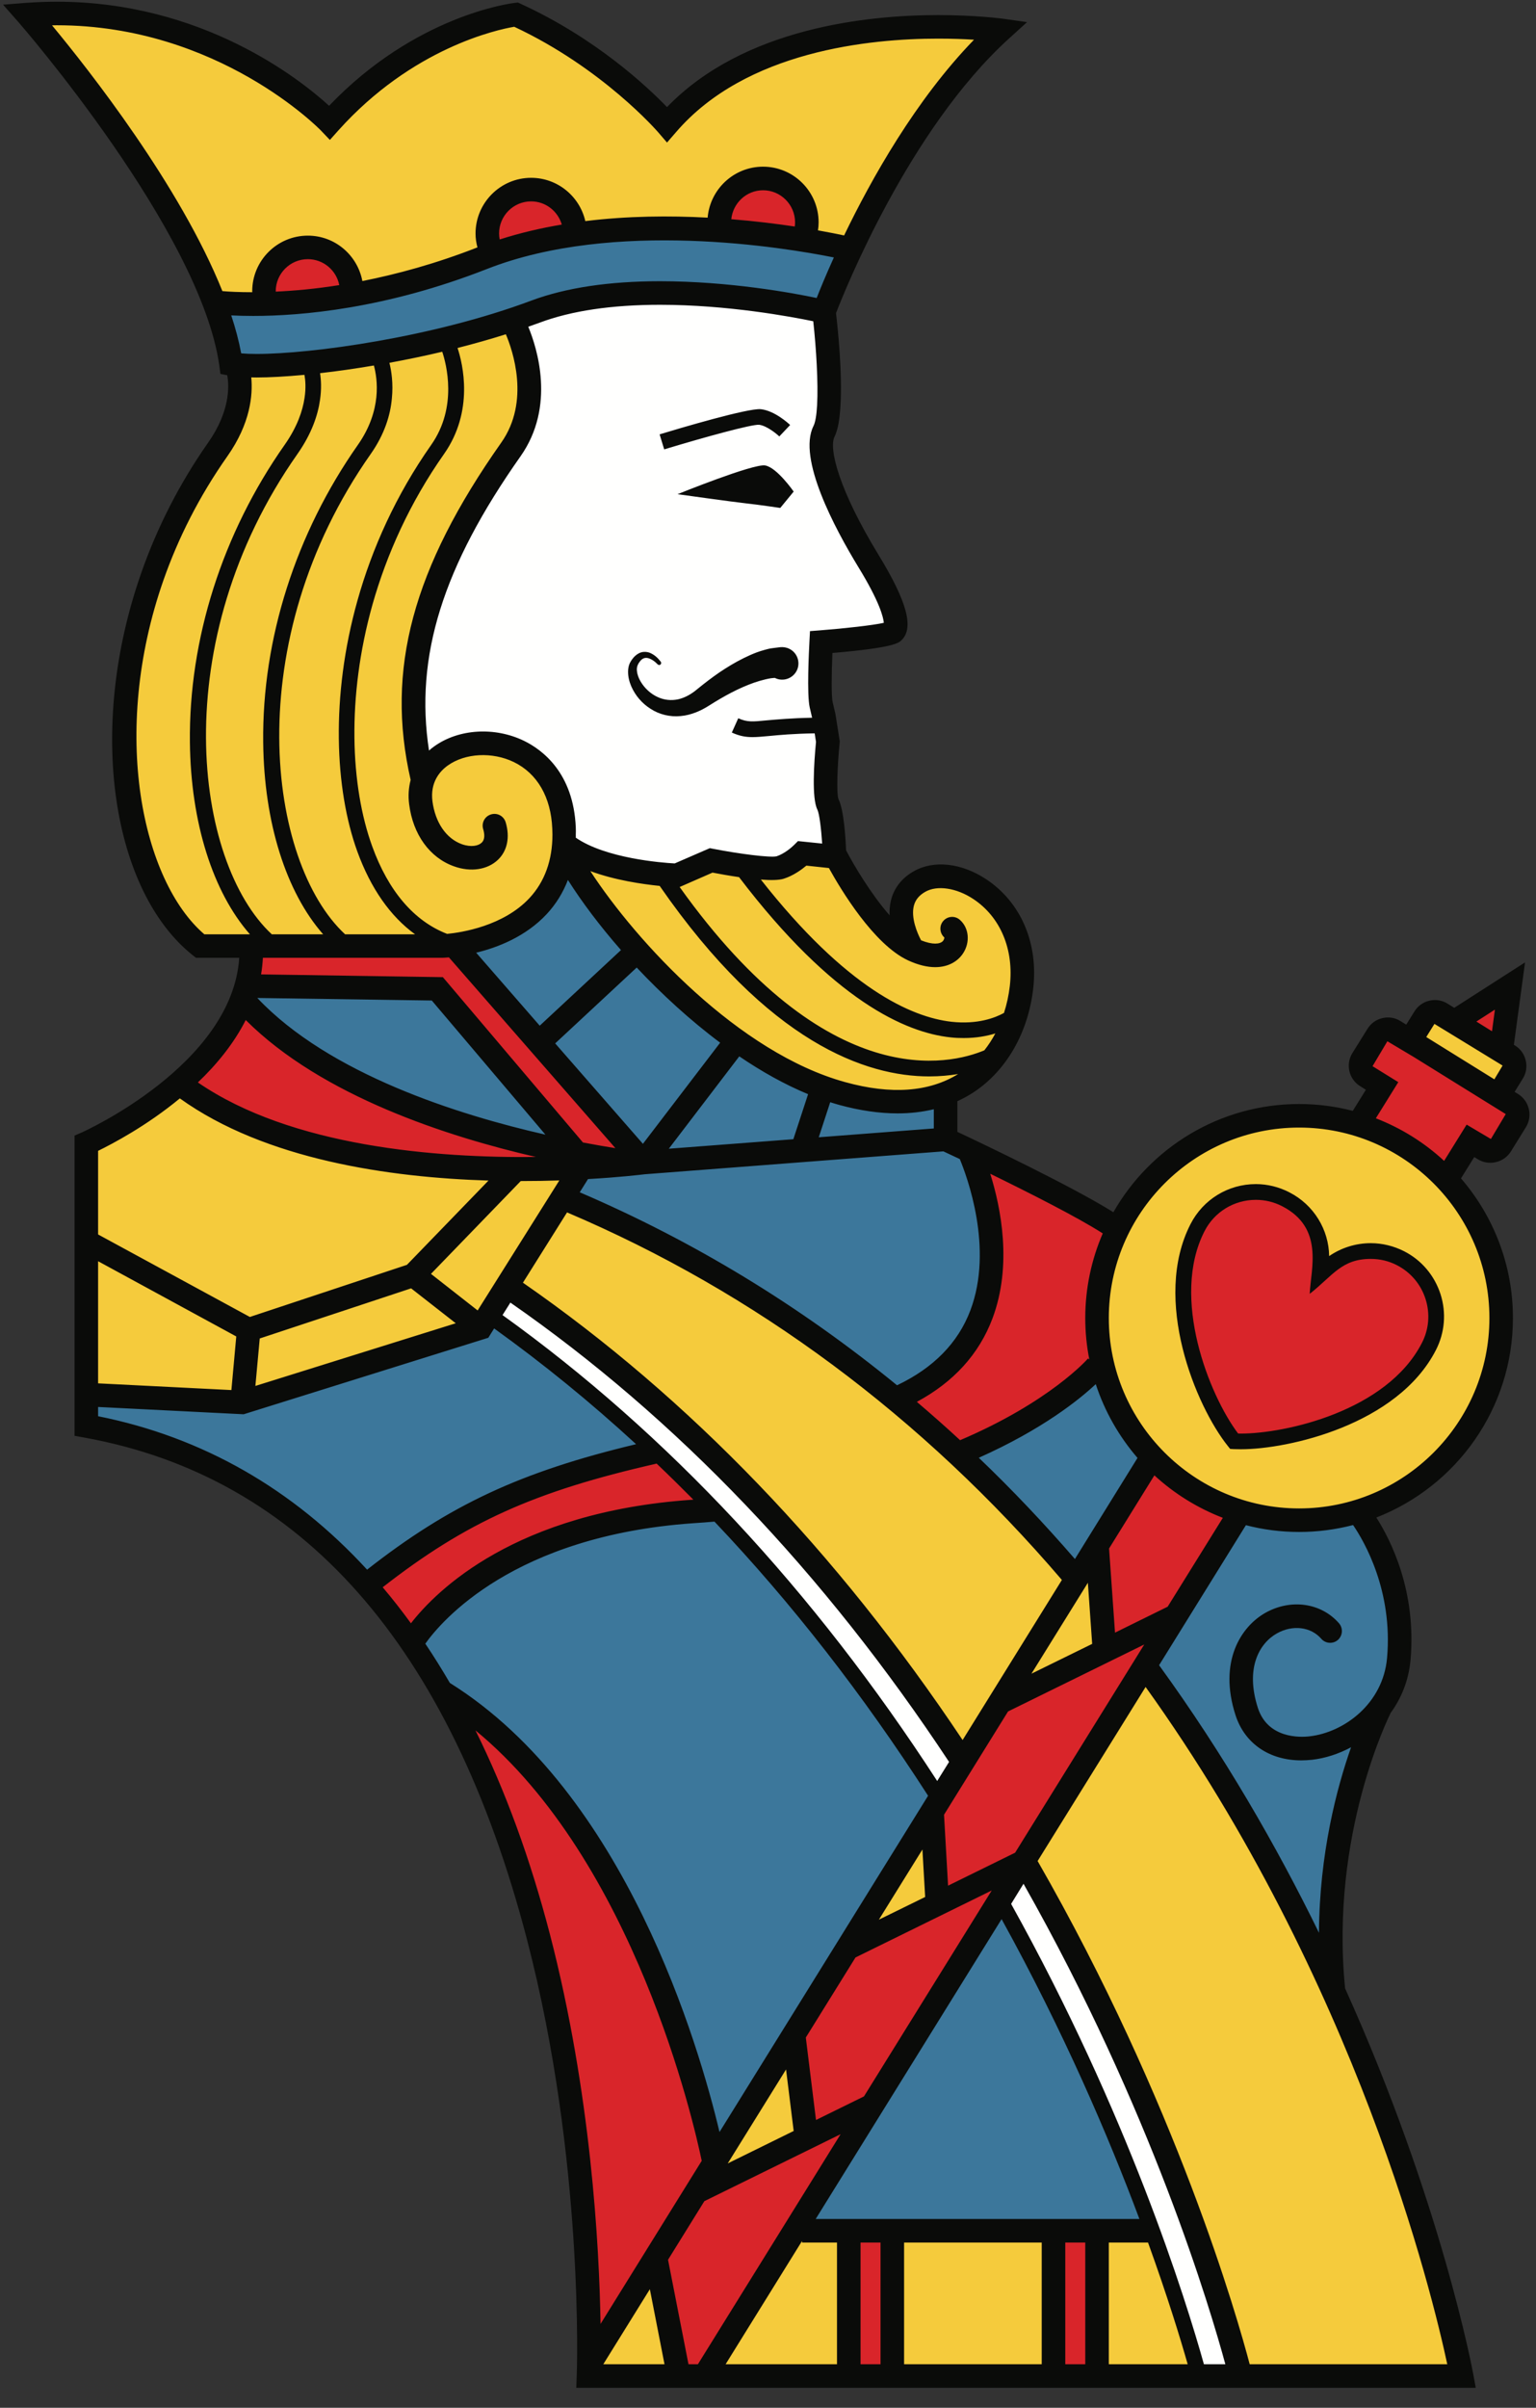 <?xml version="1.0" encoding="UTF-8"?>
<svg width="60px" height="94px" viewBox="0 0 60 94" version="1.1" xmlns="http://www.w3.org/2000/svg" xmlns:xlink="http://www.w3.org/1999/xlink">
    <rect x="0" y="0" width="60" height="94" fill="#333333" stroke="none"/>
    <!-- Generator: Sketch 58 (84663) - https://sketch.com -->
    <title>FaceKing</title>
    <desc>Created with Sketch.</desc>
    <g id="Page-1" stroke="none" stroke-width="1" fill="none" fill-rule="evenodd">
        <g id="FaceKing" transform="translate(29.745, 47.067) scale(-1, 1) translate(-29.745, -47.067) translate(-0.255, 0.067)">
            <path d="M30.114,16.362 C30.516,16.362 32.489,16.922 33.698,17.283 L33.786,16.992 C32.576,16.626 30.576,16.061 30.079,16.061 C30.066,16.061 30.054,16.061 30.043,16.062 C29.672,16.102 29.288,16.382 29.101,16.535 L29.314,16.761 C29.489,16.616 29.803,16.396 30.076,16.363 L30.114,16.362 Z M29.33,19.597 C29.559,19.565 30.19,19.474 30.58,19.433 C30.903,19.398 31.995,19.248 32.683,19.154 C31.741,18.788 30.283,18.254 29.908,18.254 C29.899,18.254 29.891,18.254 29.883,18.255 C29.619,18.298 29.191,18.776 28.936,19.117 L29.33,19.597 Z M29.483,26.245 C29.512,26.245 29.599,26.254 29.66,26.263 C29.732,26.273 29.812,26.288 29.888,26.309 C30.035,26.341 30.185,26.386 30.344,26.442 C30.633,26.542 30.929,26.672 31.246,26.835 C31.528,26.983 31.808,27.145 32.123,27.346 C32.473,27.572 32.835,27.706 33.171,27.737 C33.228,27.741 33.282,27.743 33.338,27.743 C33.66,27.743 33.983,27.651 34.247,27.479 C34.557,27.283 34.796,27.004 34.944,26.668 C35.023,26.486 35.06,26.318 35.058,26.153 C35.058,26.06 35.041,25.974 35.008,25.898 C34.997,25.873 34.985,25.853 34.974,25.832 C35.018,25.934 35.031,26.042 35.016,26.159 C34.999,26.306 34.942,26.469 34.849,26.623 C34.678,26.911 34.423,27.145 34.131,27.28 C33.943,27.37 33.739,27.417 33.528,27.417 C33.425,27.417 33.321,27.405 33.218,27.382 C32.937,27.319 32.668,27.176 32.399,26.949 C32.115,26.715 31.833,26.499 31.562,26.314 C31.234,26.092 30.93,25.913 30.633,25.767 C30.487,25.695 30.312,25.613 30.124,25.543 C30.036,25.511 29.944,25.481 29.851,25.455 L29.79,25.438 C29.713,25.417 29.647,25.401 29.528,25.386 L29.249,25.352 C29.233,25.351 29.215,25.351 29.197,25.351 C29.119,25.351 29.044,25.367 28.979,25.401 C28.861,25.459 28.776,25.557 28.734,25.679 C28.692,25.802 28.703,25.932 28.761,26.049 C28.843,26.212 29.009,26.314 29.192,26.314 C29.265,26.314 29.337,26.297 29.404,26.263 L29.438,26.245 L29.483,26.245 Z M31.999,33.204 L31.908,33.223 C31.006,33.399 30.006,33.53 29.581,33.53 C29.488,33.53 29.422,33.524 29.374,33.512 C29.029,33.402 28.713,33.128 28.62,33.033 L28.517,32.929 L27.466,33.038 L27.477,32.857 C27.489,32.67 27.555,31.727 27.679,31.472 C27.831,31.167 27.844,30.235 27.716,28.911 L27.714,28.893 L27.79,28.408 L27.923,28.409 C28.772,28.421 29.323,28.475 29.726,28.514 L29.852,28.527 C30.04,28.542 30.204,28.558 30.349,28.558 C30.572,28.558 30.752,28.527 30.953,28.45 L30.828,28.17 C30.669,28.227 30.525,28.249 30.349,28.249 C30.188,28.249 30.005,28.232 29.751,28.206 L29.691,28.201 C29.308,28.167 28.785,28.12 28.02,28.107 L27.831,28.103 L27.965,27.523 C28.038,27.217 28.042,26.267 27.973,24.983 L27.96,24.714 L27.693,24.694 C26.806,24.624 25.628,24.497 25.186,24.397 L25.055,24.366 L25.068,24.234 C25.09,23.979 25.252,23.352 26.083,21.994 C27.629,19.458 28.267,17.507 27.832,16.637 C27.75,16.475 27.697,16.188 27.673,15.76 C27.624,14.813 27.718,13.435 27.824,12.459 L27.836,12.349 L27.946,12.325 C28.884,12.131 31.35,11.679 33.962,11.679 C35.867,11.679 37.467,11.916 38.716,12.384 C38.862,12.439 39.01,12.491 39.159,12.542 L39.312,12.595 L39.251,12.747 C38.898,13.599 38.22,15.783 39.535,17.654 C42.593,21.991 43.704,25.571 43.138,29.257 L43.097,29.531 L42.859,29.326 C42.808,29.282 42.757,29.237 42.7,29.2 C42.199,28.839 41.554,28.646 40.876,28.646 C40.342,28.646 39.811,28.766 39.339,28.994 C38.655,29.329 37.493,30.197 37.405,32.243 C37.403,32.335 37.403,32.427 37.405,32.519 C37.403,32.556 37.405,32.575 37.405,32.595 L37.405,32.718 L37.339,32.762 C36.122,33.605 33.843,33.77 33.398,33.796 L33.361,33.797 L31.999,33.204 Z M22.49,68.716 L22.546,68.634 C27.437,61.226 33.215,55.179 39.722,50.66 L39.853,50.57 L40.321,51.315 L40.204,51.4 C33.783,56.008 28.085,62.114 23.265,69.547 L23.133,69.749 L22.49,68.716 Z M11.68,92.386 L11.733,92.193 C12.323,90.011 14.64,82.213 19.63,73.401 L19.758,73.176 L20.426,74.256 L20.383,74.335 C15.849,82.478 13.615,89.593 12.864,92.274 L12.833,92.386 L11.68,92.386 L11.68,92.386 Z" id="Fill-107" fill="#FFFFFE"></path>
            <path d="M49.719,13.905 C47.564,13.905 42.793,13.254 38.931,11.809 C37.607,11.315 35.936,11.066 33.962,11.066 C31.282,11.066 28.813,11.52 27.875,11.716 L27.75,11.742 L27.702,11.621 C27.597,11.354 27.368,10.791 27.033,10.048 L26.954,9.871 L27.143,9.834 C28.147,9.631 30.806,9.163 33.797,9.163 C36.523,9.163 38.872,9.544 40.78,10.292 C44.622,11.797 47.835,12.114 49.854,12.114 C50.149,12.114 50.427,12.107 50.704,12.093 L50.928,12.082 L50.858,12.294 C50.689,12.807 50.56,13.295 50.476,13.748 L50.462,13.825 L50.366,13.87 L50.319,13.882 C50.138,13.898 49.942,13.905 49.719,13.905 Z M35.276,37.033 L35.374,36.922 C36.165,36.021 36.877,35.079 37.432,34.204 L37.595,33.948 L37.704,34.231 C37.891,34.714 38.158,35.146 38.501,35.514 C39.313,36.383 40.407,36.789 41.181,36.979 L41.426,37.037 L38.674,40.196 L35.276,37.033 Z M42.805,38.842 L50.054,38.736 L49.805,38.998 C47.015,41.954 42.103,43.556 38.472,44.38 L38.025,44.482 L42.805,38.842 Z M23.114,44.128 L23.114,43.041 L23.304,43.087 C23.738,43.193 24.202,43.246 24.681,43.246 C25.383,43.246 26.137,43.136 26.923,42.921 C27.04,42.89 27.153,42.854 27.268,42.818 L27.413,42.771 L27.979,44.502 L23.114,44.128 Z M31.399,40.611 L31.523,40.518 C32.627,39.694 33.716,38.713 34.761,37.602 L34.866,37.491 L38.271,40.658 L34.623,44.83 L31.399,40.611 Z M28.641,44.554 L27.989,42.562 L28.12,42.506 C28.981,42.152 29.877,41.66 30.78,41.047 L30.901,40.965 L33.949,44.957 L28.641,44.554 Z M24.64,54.154 C23.179,53.461 22.189,52.449 21.695,51.141 C20.774,48.698 21.781,45.918 22.112,45.125 L22.134,45.07 L22.497,44.9 C22.641,44.83 22.755,44.777 22.831,44.742 L22.866,44.727 L34.571,45.622 C35.412,45.724 36.236,45.781 36.785,45.811 L36.864,45.817 L37.323,46.551 L37.159,46.621 C32.734,48.516 28.577,51.043 24.803,54.133 L24.728,54.195 L24.64,54.154 Z M15.12,56.835 L15.194,56.749 C15.919,55.911 16.457,54.96 16.796,53.921 L16.87,53.693 L17.046,53.856 C17.674,54.446 19.1,55.601 21.573,56.703 L21.783,56.798 L21.618,56.954 C20.349,58.165 19.088,59.493 17.872,60.899 L17.736,61.056 L15.12,56.835 Z M45.311,61.332 C42.093,58.81 39.359,57.537 34.862,56.464 L34.581,56.396 L34.794,56.2 C36.566,54.572 38.437,53.049 40.354,51.671 L40.486,51.575 L40.77,52.031 L50.247,54.991 L56.067,54.699 L56.067,55.349 L55.943,55.373 C51.909,56.18 48.401,58.179 45.519,61.316 L45.423,61.42 L45.311,61.332 Z M8.07,75.39 C8.052,72.322 7.382,69.785 6.825,68.198 L6.693,67.824 L7.041,68.011 C7.51,68.262 8.016,68.424 8.505,68.481 C8.653,68.496 8.788,68.505 8.913,68.505 C10.092,68.505 10.998,67.884 11.335,66.849 C11.981,64.853 11.15,63.545 10.241,63.031 C9.881,62.829 9.484,62.721 9.091,62.721 C8.486,62.721 7.94,62.967 7.554,63.409 C7.444,63.538 7.458,63.73 7.587,63.843 C7.64,63.891 7.712,63.916 7.786,63.916 C7.875,63.916 7.961,63.877 8.018,63.81 C8.283,63.503 8.663,63.337 9.091,63.337 C9.378,63.337 9.674,63.416 9.942,63.568 C10.683,63.984 11.285,65.014 10.754,66.658 C10.406,67.729 9.433,67.889 8.884,67.889 C8.755,67.889 8.649,67.88 8.574,67.872 C7.162,67.712 5.573,66.535 5.409,64.67 C5.179,62.033 6.279,60.096 6.764,59.385 L6.823,59.295 L6.928,59.322 C7.607,59.498 8.302,59.588 8.999,59.588 C9.688,59.588 10.374,59.5 11.039,59.328 L11.148,59.299 L14.652,64.949 L14.591,65.032 C12.283,68.21 10.188,71.718 8.361,75.457 L8.07,75.39 Z M23.31,70.037 L23.363,69.957 C25.902,66.011 28.715,62.401 31.724,59.231 L31.775,59.177 L31.849,59.184 C32.12,59.208 32.392,59.228 32.67,59.247 C39.701,59.737 42.55,63.018 43.257,64.015 L43.318,64.101 L43.258,64.188 C42.943,64.657 42.622,65.169 42.304,65.713 L42.284,65.745 L42.253,65.764 C35.36,70.066 32.501,80.2 31.789,83.203 L31.703,83.564 L23.31,70.037 Z M15.016,86.715 L15.093,86.509 C16.597,82.487 18.412,78.54 20.485,74.783 L20.611,74.552 L28.156,86.715 L15.016,86.715 L15.016,86.715 Z" id="Fill-108" fill="#3C779B"></path>
            <path d="M49.737,11.496 L49.737,11.332 L49.739,11.305 C49.739,10.191 48.833,9.285 47.72,9.285 C46.753,9.285 45.92,9.977 45.74,10.932 L45.711,11.083 L45.56,11.054 C44.033,10.753 42.513,10.311 41.04,9.735 L40.913,9.685 L40.947,9.552 C40.993,9.378 41.016,9.213 41.016,9.05 C41.016,7.935 40.11,7.028 38.999,7.028 C38.068,7.028 37.237,7.689 37.03,8.599 L36.999,8.734 L36.862,8.716 C35.89,8.597 34.852,8.537 33.773,8.537 C33.231,8.537 32.671,8.553 32.111,8.583 L31.961,8.59 L31.949,8.443 C31.86,7.407 30.977,6.593 29.938,6.593 C28.826,6.593 27.922,7.499 27.922,8.613 C27.922,8.707 27.929,8.805 27.944,8.904 L27.966,9.051 L27.818,9.077 C27.363,9.158 27.015,9.229 26.805,9.275 L26.686,9.3 L26.633,9.193 C25.584,7.017 23.858,3.93 21.588,1.59 L21.357,1.353 L21.688,1.332 C22.136,1.303 22.612,1.287 23.102,1.287 C25.782,1.287 30.688,1.769 33.457,4.994 L33.69,5.265 L33.923,4.993 C34.013,4.888 36.145,2.453 39.593,0.838 L39.637,0.82 L39.685,0.826 C40.331,0.937 43.702,1.65 46.642,4.923 L46.862,5.168 L47.091,4.931 C47.128,4.892 51.13,0.766 57.53,0.766 C57.594,0.766 57.657,0.766 57.721,0.769 L58.026,0.785 L57.831,1.021 C56.386,2.762 52.845,7.254 51.2,11.357 L51.165,11.445 L51.07,11.451 C50.829,11.472 50.43,11.496 49.89,11.496 L49.737,11.496 Z M42.265,36.545 C41.612,36.48 39.985,36.211 38.945,35.093 C38.325,34.426 38.012,33.557 38.012,32.511 C38.012,32.435 38.015,32.36 38.018,32.281 C38.073,30.985 38.638,30.018 39.607,29.546 C39.993,29.359 40.433,29.259 40.878,29.259 C41.429,29.259 41.948,29.412 42.341,29.693 C42.7,29.949 43.107,30.425 43.005,31.231 C42.89,32.12 42.423,32.795 41.755,33.035 C41.607,33.087 41.462,33.113 41.324,33.113 C41.113,33.113 40.937,33.053 40.822,32.943 C40.715,32.843 40.609,32.638 40.726,32.254 C40.775,32.091 40.684,31.923 40.519,31.872 C40.489,31.865 40.46,31.861 40.431,31.861 C40.294,31.861 40.179,31.949 40.14,32.079 C39.982,32.606 40.077,33.081 40.401,33.39 C40.63,33.607 40.957,33.727 41.319,33.727 C41.53,33.727 41.747,33.688 41.96,33.61 C42.855,33.293 43.471,32.433 43.61,31.309 C43.651,31.004 43.632,30.706 43.557,30.424 L43.546,30.386 L43.555,30.35 C44.528,26.085 43.478,22.182 40.038,17.301 C38.849,15.614 39.589,13.523 39.845,12.922 L39.9,12.793 L40.032,12.836 C40.618,13.022 41.25,13.2 41.909,13.369 L42.068,13.411 L42.017,13.566 C41.796,14.237 41.402,15.967 42.525,17.566 C43.79,19.366 44.739,21.365 45.345,23.501 C46.288,26.865 46.293,30.421 45.354,33.017 C44.708,34.806 43.663,36.023 42.335,36.535 L42.3,36.548 L42.265,36.545 Z M43.06,36.561 L43.443,36.283 C44.388,35.599 45.13,34.536 45.646,33.121 C46.601,30.477 46.597,26.853 45.636,23.423 C45.029,21.255 44.068,19.226 42.776,17.388 C41.698,15.859 42.157,14.115 42.323,13.617 L42.368,13.485 L42.504,13.516 C43.128,13.663 43.802,13.805 44.563,13.946 L44.724,13.977 L44.684,14.135 C44.61,14.428 44.532,14.898 44.59,15.473 C44.656,16.203 44.925,16.906 45.388,17.566 C50.624,25.017 49.488,33.625 46.368,36.52 L46.324,36.561 L43.06,36.561 Z M46.783,36.561 L47.007,36.306 C48.438,34.677 49.278,31.983 49.312,28.913 C49.357,24.915 48.052,20.823 45.64,17.388 C45.212,16.78 44.96,16.127 44.892,15.453 C44.835,14.905 44.915,14.449 44.991,14.163 L45.026,14.029 L45.164,14.051 C45.907,14.176 46.612,14.277 47.259,14.351 L47.417,14.367 L47.394,14.526 C47.345,14.848 47.345,15.185 47.397,15.525 C47.492,16.21 47.78,16.897 48.25,17.566 C53.485,25.013 52.351,33.624 49.232,36.52 L49.187,36.561 L46.783,36.561 Z M49.644,36.561 L49.867,36.306 C51.3,34.675 52.141,31.981 52.175,28.913 C52.219,24.915 50.915,20.823 48.502,17.388 C48.061,16.762 47.79,16.124 47.696,15.494 C47.635,15.078 47.664,14.746 47.701,14.539 L47.726,14.4 L47.866,14.414 C48.609,14.483 49.233,14.517 49.719,14.517 L49.93,14.514 L50.099,14.514 L50.083,14.683 C50.018,15.361 50.122,16.427 50.987,17.654 C52.056,19.172 52.903,20.816 53.507,22.538 C55.624,28.592 54.333,34.403 51.863,36.523 L51.82,36.561 L49.644,36.561 Z M22.099,40.003 C21.326,40.003 20.777,39.789 20.454,39.613 L20.4,39.583 L20.382,39.525 C20.27,39.183 20.191,38.822 20.148,38.451 C19.974,36.962 20.533,35.633 21.644,34.9 C22.08,34.612 22.563,34.451 23.003,34.451 C23.261,34.451 23.488,34.508 23.678,34.615 C23.955,34.773 24.13,34.991 24.198,35.264 C24.338,35.833 24.005,36.52 23.9,36.715 L23.873,36.764 L23.821,36.785 C23.592,36.879 23.386,36.925 23.213,36.925 C22.995,36.925 22.876,36.852 22.813,36.787 C22.78,36.755 22.757,36.72 22.742,36.69 L22.45,36.69 L22.752,36.421 C22.814,36.366 22.851,36.29 22.857,36.21 C22.863,36.127 22.837,36.048 22.782,35.988 C22.722,35.921 22.639,35.882 22.55,35.882 C22.477,35.882 22.407,35.908 22.352,35.958 C22.052,36.22 22.01,36.695 22.253,37.065 C22.368,37.241 22.647,37.537 23.215,37.537 C23.515,37.537 23.851,37.451 24.214,37.283 C25.504,36.681 26.754,34.608 27.232,33.745 L27.27,33.676 L28.294,33.569 L28.343,33.61 C28.535,33.77 28.833,33.984 29.172,34.09 C29.236,34.111 29.361,34.137 29.6,34.137 C29.726,34.137 29.865,34.129 30.011,34.118 L30.361,34.09 L30.144,34.366 C26.753,38.679 24.167,39.797 22.595,39.974 C22.428,39.993 22.261,40.003 22.099,40.003 Z M23.439,41.496 C22.436,41.496 21.686,41.269 21.234,41.08 L21.198,41.063 L21.173,41.032 C21.008,40.823 20.859,40.593 20.729,40.351 L20.556,40.026 L20.909,40.132 C21.297,40.249 21.686,40.306 22.097,40.306 C22.285,40.306 22.444,40.299 22.596,40.28 C24.304,40.099 27.103,38.879 30.755,34.083 L30.792,34.033 L30.855,34.023 C31.161,33.98 31.498,33.923 31.883,33.849 L31.931,33.84 L33.431,34.497 L33.321,34.651 C29.284,40.308 25.719,41.496 23.44,41.496 C23.439,41.496 23.44,41.496 23.439,41.496 Z M0.841,41.481 L3.76,39.696 L4.244,40.47 L1.321,42.282 L0.841,41.481 Z M24.681,42.637 C23.753,42.637 22.931,42.422 22.237,41.993 L22.343,41.711 C22.703,41.772 23.076,41.803 23.449,41.803 C25.865,41.803 29.631,40.523 33.85,34.433 L33.89,34.374 L33.959,34.367 C34.67,34.294 35.71,34.138 36.632,33.796 L37.068,33.634 L36.814,34.023 C35.29,36.36 31.228,41.104 26.763,42.329 C26.021,42.533 25.319,42.637 24.681,42.637 Z M37.612,45.854 L37.901,45.865 C38.386,45.88 38.879,45.888 39.364,45.888 L39.47,45.888 L43.138,49.68 L41.046,51.318 L37.612,45.854 Z M43.765,49.447 L40.312,45.876 L40.659,45.866 C44.254,45.759 49.248,45.119 52.63,42.689 L52.726,42.619 L52.817,42.696 C54.069,43.732 55.336,44.41 55.981,44.724 L56.067,44.765 L56.067,48.216 L50,51.514 L43.765,49.447 Z M41.616,51.652 L43.656,50.057 L49.742,52.074 L49.942,54.255 L41.616,51.652 Z M50.355,52.022 L56.067,48.913 L56.067,54.083 L50.567,54.362 L50.355,52.022 Z M6.2,48.619 C5.776,48.619 5.349,48.722 4.964,48.918 C4.321,49.248 3.845,49.812 3.621,50.503 C3.401,51.191 3.461,51.925 3.792,52.571 C5.262,55.433 9.465,56.359 11.27,56.359 C11.37,56.359 11.463,56.356 11.549,56.354 L11.616,56.348 L11.659,56.295 C12.894,54.752 14.586,50.673 13.102,47.788 C12.635,46.879 11.71,46.314 10.688,46.314 C10.263,46.314 9.835,46.418 9.451,46.616 C8.557,47.074 7.993,47.977 7.978,48.976 L7.974,49.26 L7.738,49.099 C7.283,48.785 6.752,48.619 6.2,48.619 Z M8.999,58.974 C4.816,58.974 1.412,55.571 1.412,51.388 C1.412,47.204 4.816,43.802 8.999,43.802 C13.182,43.802 16.585,47.204 16.585,51.388 C16.585,55.571 13.182,58.974 8.999,58.974 Z M16.922,64.2 L17.131,61.24 L19.866,65.646 L16.922,64.2 Z M18.076,61.599 L18.148,61.515 C23.644,55.096 30.167,50.255 37.535,47.124 L37.655,47.073 L39.526,50.05 L39.405,50.134 C32.926,54.626 27.159,60.62 22.27,67.95 L22.138,68.147 L18.076,61.599 Z M23.446,74.084 L23.587,71.645 L25.825,75.249 L23.446,74.084 Z M28.577,83.216 L28.941,80.273 L31.73,84.766 L28.577,83.216 Z M3.023,92.386 L3.062,92.2 C3.569,89.816 6.53,77.33 14.871,65.702 L15.004,65.517 L19.391,72.584 L19.346,72.663 C13.88,82.182 11.5,90.667 11.078,92.272 L11.048,92.386 L3.023,92.386 Z M13.149,92.386 L13.204,92.192 C13.492,91.179 13.995,89.533 14.755,87.429 L14.792,87.327 L16.585,87.327 L16.585,92.386 L13.149,92.386 Z M18.9,92.386 L24.582,92.386 L24.582,87.327 L18.9,87.327 L18.9,92.386 Z M26.897,92.386 L26.897,87.327 L28.261,87.327 L28.261,86.882 L31.676,92.386 L26.897,92.386 Z M33.602,92.386 L34.286,88.89 L36.454,92.386 L33.602,92.386 L33.602,92.386 Z" id="Fill-109" fill="#F5CB3C"></path>
            <path d="M28.549,8.804 C28.538,8.741 28.534,8.678 28.534,8.613 C28.534,7.837 29.164,7.207 29.938,7.207 C30.659,7.207 31.258,7.752 31.332,8.476 L31.348,8.632 L31.192,8.644 C30.403,8.706 29.595,8.798 28.722,8.928 L28.574,8.95 L28.549,8.804 Z M40.179,9.428 C39.435,9.188 38.626,8.994 37.775,8.851 L37.604,8.823 L37.654,8.656 C37.832,8.05 38.372,7.642 38.999,7.642 C39.774,7.642 40.403,8.274 40.403,9.05 C40.403,9.136 40.394,9.223 40.376,9.313 L40.34,9.48 L40.179,9.428 Z M48.964,11.47 C48.152,11.436 47.314,11.35 46.47,11.214 L46.314,11.19 L46.343,11.033 C46.47,10.376 47.048,9.898 47.72,9.898 C48.496,9.898 49.128,10.529 49.128,11.305 L49.128,11.329 L49.124,11.339 L49.124,11.477 L48.964,11.47 Z M1.154,39.043 L2.361,39.814 L1.344,40.449 L1.154,39.043 Z M42.145,37.15 L42.222,37.156 C42.302,37.162 42.368,37.166 42.411,37.169 C42.452,37.171 42.479,37.173 42.487,37.175 L49.621,37.173 L49.63,37.318 C49.644,37.552 49.665,37.758 49.697,37.947 L49.73,38.124 L42.52,38.234 L37.054,44.677 L37.001,44.686 C36.494,44.783 36.06,44.856 35.731,44.908 L35.314,44.975 L42.145,37.15 Z M38.808,45.254 L38.775,44.95 C42.301,44.143 47.116,42.567 50.036,39.646 L50.185,39.497 L50.281,39.685 C50.701,40.513 51.32,41.318 52.12,42.079 L52.257,42.21 L52.102,42.319 C48.568,44.745 43.193,45.257 39.302,45.257 C39.135,45.257 38.97,45.255 38.808,45.254 Z M2.403,44.046 L1.454,44.609 L0.719,43.375 L4.437,41.072 L5.604,40.374 L6.338,41.609 L5.336,42.23 L6.228,43.669 L6.055,43.735 C5.084,44.112 4.203,44.658 3.438,45.366 L3.301,45.493 L2.403,44.046 Z M11.27,56.053 C9.526,56.053 5.471,55.167 4.065,52.429 C3.771,51.861 3.717,51.209 3.914,50.595 C4.111,49.985 4.535,49.486 5.106,49.192 C5.444,49.017 5.813,48.925 6.2,48.925 C7.119,48.925 7.55,49.321 8.099,49.82 C8.195,49.909 8.295,50 8.401,50.091 C8.395,50.042 8.389,49.988 8.383,49.937 C8.272,48.968 8.119,47.642 9.59,46.886 C9.933,46.709 10.302,46.621 10.688,46.621 C11.595,46.621 12.417,47.122 12.829,47.927 C14.27,50.73 12.525,54.637 11.506,55.989 L11.464,56.044 L11.396,56.049 C11.355,56.053 11.315,56.053 11.27,56.053 Z M22.181,56.298 C19.144,55.003 17.625,53.583 17.231,53.18 L16.954,53.422 L17.042,52.978 C17.147,52.456 17.199,51.922 17.199,51.388 C17.199,50.263 16.973,49.174 16.527,48.148 L16.476,48.027 L16.585,47.958 C17.369,47.452 18.853,46.666 20.997,45.618 L21.318,45.462 L21.211,45.802 C20.758,47.241 20.375,49.372 21.121,51.354 C21.631,52.706 22.601,53.773 24.003,54.527 L24.201,54.633 L24.029,54.778 C23.464,55.257 22.899,55.76 22.345,56.27 L22.272,56.337 L22.181,56.298 Z M43.57,63.399 C42.579,62.124 39.538,59.11 32.714,58.637 C32.713,58.637 32.711,58.637 32.711,58.637 C32.692,58.637 32.663,58.633 32.64,58.628 L32.345,58.582 L32.554,58.37 C33.013,57.906 33.495,57.432 33.988,56.959 L34.048,56.903 L34.129,56.921 C38.915,58.007 41.63,59.234 44.89,61.78 L45.016,61.88 L44.912,62 C44.542,62.437 44.173,62.907 43.816,63.396 L43.696,63.561 L43.57,63.399 Z M14.026,62.776 L11.75,59.112 L11.923,59.044 C12.9,58.671 13.782,58.122 14.547,57.416 L14.684,57.291 L16.579,60.349 L16.326,63.908 L14.026,62.776 Z M19.985,72.381 L14.634,63.76 L20.476,66.629 L23.026,70.74 L22.85,73.788 L19.985,72.381 Z M25.889,81.895 L20.593,73.364 L26.434,76.233 L28.426,79.444 L27.995,82.929 L25.889,81.895 Z M32.173,84.319 L32.185,84.259 C32.429,83.078 34.755,72.571 41.075,67.368 L41.31,67.556 C40.146,69.9 39.171,72.571 38.411,75.488 C36.81,81.661 36.487,87.644 36.44,90.663 L36.431,91.185 L32.173,84.319 Z M17.199,92.386 L18.287,92.386 L18.287,87.327 L17.199,87.327 L17.199,92.386 Z M25.196,92.386 L26.284,92.386 L26.284,87.327 L25.196,87.327 L25.196,92.386 Z M32.398,92.386 L26.498,82.879 L32.338,85.748 L33.813,88.124 L32.977,92.386 L32.398,92.386 L32.398,92.386 Z" id="Fill-110" fill="#D9252A"></path>
            <path d="M4.201,52.359 C3.926,51.825 3.877,51.216 4.061,50.642 C4.245,50.07 4.64,49.603 5.176,49.327 C5.495,49.162 5.841,49.08 6.2,49.08 C7.343,49.08 7.683,49.736 8.585,50.445 C8.539,49.462 8.016,47.868 9.662,47.023 C9.983,46.858 10.329,46.775 10.688,46.775 C11.537,46.775 12.305,47.242 12.693,47.997 C14.028,50.597 12.511,54.398 11.383,55.896 C11.346,55.9 11.31,55.9 11.27,55.9 C9.556,55.9 5.575,55.036 4.201,52.359 Z M11.555,56.507 L11.693,56.498 L11.779,56.39 C13.036,54.821 14.755,50.668 13.238,47.717 C12.745,46.759 11.77,46.16 10.688,46.16 C10.237,46.16 9.787,46.271 9.382,46.48 C8.417,46.974 7.839,47.943 7.825,48.971 C7.353,48.646 6.786,48.466 6.2,48.466 C5.75,48.466 5.299,48.577 4.894,48.783 C4.213,49.131 3.712,49.727 3.475,50.456 C3.242,51.182 3.306,51.959 3.656,52.641 C5.157,55.566 9.435,56.512 11.27,56.512 C11.371,56.512 11.466,56.509 11.555,56.507 Z M29.266,19.763 L28.742,19.124 C28.742,19.124 29.398,18.18 29.858,18.104 C30.318,18.027 33.278,19.226 33.278,19.226 C33.278,19.226 31.084,19.533 30.597,19.585 C30.113,19.637 29.266,19.763 29.266,19.763 Z M29.304,16.972 L28.88,16.525 C28.938,16.47 29.481,15.967 30.026,15.908 C30.515,15.858 33.175,16.646 33.979,16.89 L33.8,17.477 C32.197,16.991 30.38,16.495 30.095,16.516 C29.803,16.549 29.413,16.863 29.304,16.972 Z M28.623,26.116 C28.467,25.805 28.593,25.421 28.907,25.265 C29.022,25.206 29.148,25.189 29.266,25.199 L29.546,25.234 C29.708,25.252 29.785,25.281 29.892,25.308 C29.99,25.335 30.085,25.366 30.177,25.399 C30.361,25.468 30.533,25.546 30.701,25.629 C31.035,25.794 31.348,25.985 31.648,26.187 C31.943,26.39 32.234,26.614 32.498,26.829 C32.734,27.03 32.982,27.17 33.251,27.233 C33.522,27.292 33.807,27.265 34.067,27.14 C34.33,27.018 34.564,26.803 34.717,26.546 C34.794,26.417 34.849,26.276 34.863,26.138 C34.882,26 34.849,25.888 34.757,25.767 C34.674,25.652 34.572,25.595 34.439,25.624 C34.306,25.654 34.165,25.754 34.058,25.866 L34.052,25.871 C34.021,25.903 33.972,25.903 33.942,25.875 C33.914,25.845 33.911,25.802 33.933,25.767 C34.048,25.62 34.181,25.489 34.377,25.412 C34.475,25.378 34.594,25.369 34.704,25.403 C34.816,25.437 34.903,25.507 34.975,25.579 C35.048,25.663 35.097,25.727 35.15,25.837 C35.193,25.939 35.211,26.047 35.211,26.151 C35.213,26.359 35.161,26.552 35.085,26.73 C34.928,27.086 34.671,27.391 34.33,27.606 C33.997,27.825 33.57,27.931 33.157,27.888 C32.745,27.852 32.36,27.68 32.041,27.475 C31.746,27.288 31.471,27.126 31.177,26.973 C30.886,26.822 30.591,26.691 30.294,26.586 C30.144,26.534 29.996,26.491 29.849,26.456 C29.778,26.44 29.705,26.424 29.638,26.413 C29.576,26.406 29.485,26.396 29.476,26.399 C29.163,26.558 28.782,26.429 28.623,26.116 Z M49.89,11.341 C49.89,11.329 49.893,11.318 49.893,11.305 C49.893,10.107 48.919,9.132 47.72,9.132 C46.659,9.132 45.78,9.898 45.59,10.905 C44.246,10.639 42.728,10.23 41.095,9.591 C41.142,9.418 41.169,9.236 41.169,9.05 C41.169,7.851 40.194,6.875 38.999,6.875 C37.966,6.875 37.102,7.599 36.881,8.565 C35.232,8.362 33.583,8.35 32.103,8.43 C32.008,7.318 31.075,6.44 29.938,6.44 C28.742,6.44 27.768,7.415 27.768,8.613 C27.768,8.721 27.777,8.825 27.793,8.926 C27.357,9.003 27.011,9.075 26.772,9.125 C25.705,6.913 23.974,3.828 21.698,1.484 C22.081,1.459 22.557,1.441 23.102,1.441 C25.754,1.441 30.609,1.913 33.34,5.095 L33.69,5.498 L34.04,5.091 C34.062,5.068 36.194,2.6 39.658,0.978 C40.326,1.091 43.637,1.805 46.527,5.024 L46.859,5.396 L47.202,5.036 C47.242,4.993 51.208,0.919 57.53,0.919 C57.59,0.919 57.651,0.919 57.713,0.922 C56.273,2.658 52.707,7.185 51.058,11.298 C50.798,11.321 50.402,11.341 49.89,11.341 Z M50.862,17.743 C51.975,19.324 52.793,20.963 53.362,22.589 C55.447,28.551 54.186,34.329 51.763,36.408 L49.983,36.408 C51.429,34.761 52.293,32.052 52.327,28.915 C52.372,24.884 51.058,20.759 48.627,17.301 C48.134,16.599 47.923,15.971 47.849,15.47 C47.79,15.085 47.815,14.775 47.852,14.567 C48.581,14.634 49.222,14.67 49.719,14.67 C49.796,14.67 49.862,14.667 49.93,14.667 C49.865,15.344 49.958,16.458 50.862,17.743 Z M52.015,42.191 C48.355,44.708 42.668,45.144 38.81,45.101 C42.218,44.318 47.163,42.737 50.146,39.755 C50.617,40.685 51.288,41.498 52.015,42.191 Z M52.72,42.814 C54.022,43.89 55.347,44.584 55.913,44.862 L55.913,48.126 L49.985,51.347 L43.849,49.312 L40.663,46.022 C44.526,45.905 49.387,45.207 52.72,42.814 Z M55.913,53.939 L50.706,54.201 L50.516,52.108 L55.913,49.171 L55.913,53.939 Z M55.913,55.222 C51.824,56.04 48.299,58.064 45.406,61.212 C42.188,58.69 39.415,57.393 34.898,56.314 C36.679,54.676 38.527,53.171 40.443,51.795 L40.67,52.159 L50.228,55.146 L55.913,54.861 L55.913,55.222 Z M43.693,63.306 C42.695,62.025 39.627,58.962 32.726,58.484 C32.702,58.484 32.683,58.481 32.663,58.477 C33.136,58 33.612,57.531 34.095,57.072 C38.863,58.154 41.54,59.358 44.796,61.9 C44.415,62.349 44.048,62.818 43.693,63.306 Z M42.172,65.635 C35.302,69.921 32.437,79.81 31.639,83.168 L23.492,70.039 C26.036,66.086 28.822,62.511 31.836,59.337 C32.107,59.361 32.382,59.381 32.659,59.399 C39.683,59.888 42.509,63.225 43.131,64.102 C42.8,64.593 42.482,65.106 42.172,65.635 Z M38.263,75.45 C36.66,81.622 36.335,87.625 36.286,90.659 L32.334,84.291 C32.636,82.837 34.959,72.599 41.172,67.487 C40.007,69.835 39.033,72.493 38.263,75.45 Z M33.788,92.233 L34.36,89.303 L36.179,92.233 L33.788,92.233 Z M28.742,83.126 L29.04,80.724 L31.318,84.393 L28.742,83.126 Z M32.851,92.233 L32.483,92.233 L26.909,83.252 L32.231,85.866 L33.65,88.154 L32.851,92.233 Z M27.05,92.233 L27.05,87.482 L28.415,87.482 L28.415,87.42 L31.401,92.233 L27.05,92.233 Z M25.349,92.233 L26.13,92.233 L26.13,87.482 L25.349,87.482 L25.349,92.233 Z M19.053,92.233 L24.429,92.233 L24.429,87.482 L19.053,87.482 L19.053,92.233 Z M17.352,92.233 L18.133,92.233 L18.133,87.482 L17.352,87.482 L17.352,92.233 Z M16.432,92.233 L13.351,92.233 C13.639,91.221 14.143,89.576 14.9,87.482 L16.432,87.482 L16.432,92.233 Z M11.88,92.233 C12.454,90.118 14.758,82.313 19.764,73.475 L20.248,74.261 C15.672,82.482 13.428,89.692 12.717,92.233 L11.88,92.233 Z M3.211,92.233 C3.785,89.545 6.736,77.304 14.995,65.792 L19.213,72.587 C13.784,82.044 11.399,90.449 10.929,92.233 L3.211,92.233 Z M6.969,68.146 C7.461,68.41 7.981,68.575 8.487,68.634 C8.631,68.648 8.772,68.658 8.913,68.658 C10.154,68.658 11.12,68.008 11.482,66.895 C12.156,64.811 11.277,63.441 10.317,62.898 C9.32,62.337 8.137,62.506 7.439,63.307 C7.273,63.502 7.295,63.789 7.485,63.957 C7.678,64.123 7.968,64.102 8.134,63.909 C8.542,63.441 9.254,63.355 9.866,63.701 C10.553,64.087 11.11,65.056 10.609,66.611 C10.219,67.808 8.964,67.764 8.591,67.719 C7.239,67.566 5.719,66.442 5.563,64.657 C5.332,62.035 6.451,60.115 6.89,59.471 C7.564,59.645 8.269,59.741 8.999,59.741 C9.715,59.741 10.412,59.649 11.077,59.476 L14.468,64.943 C11.926,68.443 9.869,72.02 8.223,75.388 C8.204,72.289 7.527,69.734 6.969,68.146 Z M1.565,51.388 C1.565,47.288 4.901,43.953 8.999,43.953 C13.097,43.953 16.432,47.288 16.432,51.388 C16.432,55.485 13.097,58.822 8.999,58.822 C4.901,58.822 1.565,55.485 1.565,51.388 Z M2.455,43.838 L1.507,44.399 L0.927,43.427 L1.847,42.857 L4.517,41.2 L5.551,40.584 L6.13,41.557 L5.124,42.18 L6.001,43.591 C5.008,43.976 4.104,44.541 3.334,45.254 L2.455,43.838 Z M3.712,39.906 L4.032,40.419 L1.372,42.07 L1.05,41.533 L3.712,39.906 Z M2.074,39.814 L1.464,40.193 L1.35,39.349 L2.074,39.814 Z M21.064,45.756 C20.653,47.062 20.191,49.316 20.978,51.409 C21.502,52.797 22.492,53.888 23.931,54.661 C23.36,55.146 22.796,55.645 22.241,56.158 C18.716,54.656 17.257,52.984 17.242,52.966 L17.193,53.009 C17.297,52.485 17.352,51.943 17.352,51.388 C17.352,50.217 17.106,49.097 16.669,48.085 C17.649,47.454 19.589,46.477 21.064,45.756 Z M22.253,45.183 C22.547,45.046 22.771,44.938 22.894,44.882 L34.56,45.776 C34.714,45.794 35.532,45.894 36.776,45.964 L37.099,46.48 C32.648,48.387 28.503,50.907 24.705,54.014 C23.29,53.343 22.32,52.363 21.839,51.087 C20.923,48.66 21.978,45.845 22.253,45.183 Z M27.762,44.332 L23.268,43.988 L23.268,43.238 C23.713,43.344 24.185,43.4 24.681,43.4 C25.396,43.4 26.161,43.289 26.964,43.069 C27.081,43.037 27.198,43 27.315,42.964 L27.762,44.332 Z M22.318,41.864 C22.652,41.918 23.031,41.956 23.449,41.956 C25.9,41.956 29.72,40.665 33.976,34.519 C34.648,34.451 35.72,34.298 36.685,33.941 C34.882,36.705 30.888,41.038 26.723,42.181 C24.929,42.676 23.452,42.564 22.318,41.864 Z M21.294,40.937 C21.135,40.737 20.99,40.514 20.865,40.279 C21.198,40.38 21.606,40.458 22.097,40.458 C22.263,40.458 22.433,40.454 22.615,40.432 C24.362,40.247 27.204,39 30.876,34.176 C31.262,34.121 31.636,34.052 31.912,34 L33.196,34.562 C27.394,42.694 22.612,41.493 21.294,40.937 Z M20.527,39.478 C20.42,39.149 20.343,38.799 20.3,38.434 C20.132,37.001 20.665,35.73 21.729,35.028 C22.382,34.596 23.136,34.482 23.602,34.749 C23.845,34.887 23.991,35.068 24.049,35.299 C24.163,35.76 23.924,36.346 23.765,36.643 C23.308,36.827 23.031,36.789 22.921,36.68 C22.854,36.613 22.86,36.535 22.854,36.535 C23.044,36.367 23.065,36.075 22.897,35.886 C22.732,35.695 22.44,35.674 22.251,35.843 C21.895,36.153 21.839,36.714 22.124,37.15 C22.32,37.45 22.686,37.691 23.215,37.691 C23.516,37.691 23.872,37.612 24.28,37.423 C25.618,36.796 26.891,34.678 27.366,33.821 L28.246,33.727 C28.433,33.883 28.752,34.118 29.126,34.237 C29.313,34.298 29.644,34.302 30.024,34.271 C26.683,38.52 24.147,39.644 22.578,39.823 C21.561,39.935 20.874,39.669 20.527,39.478 Z M25.221,24.248 C25.239,24.036 25.38,23.434 26.214,22.074 C27.139,20.556 28.598,17.827 27.97,16.568 C27.893,16.418 27.848,16.124 27.827,15.751 C27.779,14.87 27.862,13.528 27.977,12.475 C28.835,12.297 31.323,11.832 33.962,11.832 C35.845,11.832 37.427,12.066 38.662,12.529 C38.81,12.583 38.96,12.635 39.109,12.689 C38.763,13.525 38.039,15.795 39.409,17.743 C42.45,22.056 43.551,25.558 42.987,29.234 C42.923,29.178 42.859,29.122 42.784,29.072 C41.829,28.385 40.419,28.299 39.272,28.857 C38.558,29.206 37.343,30.108 37.253,32.24 C37.249,32.334 37.249,32.428 37.253,32.523 C37.249,32.56 37.253,32.6 37.253,32.636 C36.087,33.444 33.887,33.616 33.39,33.641 L32.017,33.045 L31.878,33.072 C30.886,33.266 29.656,33.424 29.411,33.363 C29.113,33.268 28.817,33.013 28.731,32.925 L28.574,32.769 L27.629,32.866 C27.667,32.287 27.739,31.696 27.817,31.539 C28.04,31.091 27.949,29.718 27.87,28.896 L27.922,28.563 C28.761,28.576 29.301,28.628 29.711,28.667 C29.962,28.689 30.165,28.71 30.349,28.71 C30.625,28.71 30.859,28.667 31.158,28.532 L30.907,27.974 C30.555,28.13 30.358,28.112 29.766,28.053 C29.386,28.021 28.837,27.969 28.022,27.953 L28.114,27.558 C28.234,27.057 28.145,25.32 28.126,24.974 L28.105,24.572 L27.703,24.541 C26.756,24.468 25.633,24.342 25.221,24.248 Z M49.128,36.408 L47.122,36.408 C48.569,34.761 49.431,32.052 49.464,28.915 C49.51,24.884 48.194,20.759 45.765,17.301 C45.292,16.626 45.099,15.98 45.044,15.438 C44.989,14.894 45.071,14.457 45.14,14.202 C45.885,14.328 46.591,14.429 47.242,14.501 C47.202,14.763 47.181,15.121 47.245,15.548 C47.328,16.136 47.567,16.859 48.124,17.654 C53.29,25.001 52.155,33.597 49.128,36.408 Z M42.878,38.993 L49.694,38.894 C46.883,41.87 41.829,43.461 38.439,44.23 L42.878,38.993 Z M22.672,68.718 C27.557,61.323 33.318,55.292 39.808,50.786 L40.115,51.274 C33.675,55.896 27.966,62.012 23.136,69.463 L22.672,68.718 Z M27.882,86.562 L15.237,86.562 C16.438,83.35 18.192,79.257 20.62,74.855 L27.882,86.562 Z M20.368,66.748 L22.869,70.78 L22.711,73.549 L20.092,72.262 L15.047,64.133 L20.368,66.748 Z M16.422,60.386 L16.19,63.671 L14.133,62.658 L11.978,59.189 C12.974,58.805 13.879,58.241 14.652,57.531 L16.422,60.386 Z M17.756,60.797 L15.311,56.85 C16.031,56.016 16.591,55.041 16.942,53.97 C17.579,54.566 19.016,55.731 21.511,56.844 C20.212,58.084 18.961,59.406 17.756,60.797 Z M19.454,65.274 L17.082,64.11 L17.25,61.724 L19.454,65.274 Z M18.265,61.614 C23.746,55.213 30.245,50.389 37.595,47.265 L39.318,50.009 C32.822,54.511 27.047,60.514 22.143,67.864 L18.265,61.614 Z M42.209,37.309 C42.349,37.322 42.444,37.325 42.462,37.325 L49.476,37.325 C49.488,37.544 49.51,37.761 49.547,37.973 L42.446,38.081 L36.973,44.536 C36.467,44.631 36.035,44.705 35.706,44.757 L42.209,37.309 Z M38.389,35.619 C39.207,36.496 40.298,36.922 41.145,37.126 L38.662,39.976 L35.488,37.024 C36.314,36.082 37.019,35.142 37.561,34.286 C37.751,34.78 38.025,35.228 38.389,35.619 Z M44.438,15.49 C44.494,16.124 44.716,16.876 45.262,17.654 C50.427,25.001 49.295,33.597 46.265,36.408 L43.532,36.408 C44.494,35.71 45.262,34.62 45.788,33.173 C46.665,30.749 46.837,27.14 45.783,23.382 C45.212,21.344 44.278,19.261 42.901,17.301 C41.859,15.82 42.314,14.133 42.47,13.665 C43.168,13.831 43.861,13.972 44.534,14.097 C44.455,14.41 44.379,14.901 44.438,15.49 Z M40.563,31.727 C40.32,31.653 40.066,31.79 39.992,32.036 C39.818,32.619 39.929,33.153 40.296,33.501 C40.707,33.891 41.362,33.989 42.012,33.754 C42.959,33.417 43.615,32.511 43.763,31.327 C43.806,31 43.784,30.682 43.704,30.382 C44.689,26.076 43.628,22.128 40.164,17.211 C39.026,15.599 39.723,13.6 39.985,12.983 C40.606,13.179 41.236,13.356 41.872,13.518 C41.666,14.14 41.222,15.976 42.398,17.654 C43.735,19.554 44.639,21.571 45.197,23.542 C46.214,27.165 46.052,30.636 45.209,32.965 C44.575,34.722 43.568,35.895 42.279,36.392 C41.718,36.337 40.081,36.089 39.058,34.989 C38.469,34.353 38.165,33.519 38.165,32.511 C38.165,32.435 38.168,32.358 38.172,32.279 C38.224,31.052 38.757,30.13 39.673,29.684 C40.509,29.279 41.571,29.331 42.252,29.817 C42.576,30.049 42.944,30.483 42.853,31.212 C42.744,32.044 42.316,32.67 41.702,32.891 C41.344,33.017 41.057,32.956 40.931,32.832 C40.788,32.701 40.82,32.471 40.872,32.299 C40.944,32.055 40.808,31.8 40.563,31.727 Z M33.62,44.779 L28.755,44.408 L28.179,42.65 C29.086,42.275 29.99,41.769 30.867,41.173 L33.62,44.779 Z M31.614,40.64 C32.788,39.764 33.895,38.745 34.874,37.706 L38.058,40.667 L34.631,44.588 L31.614,40.64 Z M23.606,73.991 L23.713,72.137 L25.414,74.877 L23.606,73.991 Z M26.327,76.352 L28.268,79.478 L27.87,82.697 L25.996,81.776 L21.006,73.737 L26.327,76.352 Z M43.686,50.23 L49.599,52.187 L49.769,54.04 L41.942,51.593 L43.686,50.23 Z M41.087,51.093 L37.896,46.017 C38.353,46.033 38.847,46.041 39.364,46.041 C39.376,46.041 39.392,46.041 39.403,46.041 L42.91,49.665 L41.087,51.093 Z M46.493,11.063 C46.605,10.486 47.112,10.051 47.72,10.051 C48.413,10.051 48.974,10.615 48.974,11.305 C48.974,11.309 48.971,11.314 48.971,11.318 C48.269,11.286 47.435,11.214 46.493,11.063 Z M37.8,8.7 C37.953,8.178 38.429,7.795 38.999,7.795 C39.689,7.795 40.25,8.357 40.25,9.05 C40.25,9.128 40.241,9.208 40.226,9.282 C39.437,9.028 38.622,8.838 37.8,8.7 Z M28.688,8.613 C28.688,7.924 29.249,7.361 29.938,7.361 C30.587,7.361 31.115,7.86 31.179,8.491 C30.251,8.565 29.408,8.671 28.699,8.777 C28.691,8.725 28.688,8.669 28.688,8.613 Z M40.725,10.435 C44.673,11.983 47.968,12.267 49.854,12.267 C50.188,12.267 50.473,12.259 50.712,12.246 C50.546,12.748 50.414,13.242 50.325,13.721 C50.319,13.724 50.314,13.726 50.308,13.729 C50.157,13.743 49.967,13.751 49.719,13.751 C47.575,13.751 42.827,13.105 38.984,11.666 C37.644,11.167 35.954,10.912 33.962,10.912 C31.269,10.912 28.785,11.368 27.844,11.567 C27.709,11.222 27.483,10.67 27.172,9.984 C29.111,9.595 35.759,8.486 40.725,10.435 Z M51.135,14.53 L51.178,14.204 C51.916,8.964 58.946,0.886 59.017,0.806 L59.626,0.115 L58.706,0.043 C58.314,0.016 57.918,7.10542736e-15 57.53,7.10542736e-15 C51.837,7.10542736e-15 48.029,3.023 46.89,4.063 C43.521,0.538 39.806,0.065 39.643,0.047 L39.514,0.032 L39.398,0.086 C36.473,1.425 34.466,3.311 33.69,4.115 C30.68,0.998 25.803,0.522 23.102,0.522 C21.625,0.522 20.638,0.657 20.598,0.659 L19.626,0.797 L20.352,1.456 C24.235,4.993 26.754,11.289 27.088,12.157 C27.017,12.767 26.833,14.521 26.916,15.803 C26.946,16.296 27.014,16.718 27.145,16.979 C27.385,17.457 26.95,19.104 25.429,21.592 C24.312,23.419 24.034,24.449 24.53,24.927 C24.637,25.033 24.834,25.222 27.229,25.425 C27.265,26.267 27.272,27.131 27.219,27.346 L27.111,27.806 L26.943,28.868 L26.946,28.927 C27.036,29.814 27.075,30.91 26.992,31.129 C26.78,31.554 26.713,32.663 26.695,33.13 C26.391,33.71 25.729,34.831 24.996,35.666 C25.002,35.476 24.99,35.28 24.941,35.083 C24.825,34.605 24.518,34.212 24.056,33.95 C23.274,33.501 22.186,33.62 21.22,34.26 C19.862,35.16 19.178,36.76 19.387,38.541 C19.586,40.243 20.42,41.704 21.674,42.549 C21.885,42.691 22.112,42.816 22.347,42.924 L22.347,44.121 C21.345,44.591 17.848,46.259 16.254,47.258 C14.817,44.74 12.104,43.034 8.999,43.034 C8.275,43.034 7.573,43.126 6.902,43.301 L6.39,42.478 L6.614,42.337 C6.825,42.207 6.976,41.999 7.034,41.753 C7.089,41.508 7.049,41.255 6.918,41.046 L6.329,40.101 C6.196,39.886 5.991,39.737 5.746,39.681 C5.502,39.622 5.25,39.662 5.035,39.797 L4.814,39.935 L4.492,39.418 C4.361,39.206 4.153,39.055 3.91,39 C3.665,38.942 3.414,38.981 3.199,39.117 L2.938,39.278 L0.173,37.505 L0.609,40.722 L0.564,40.749 C0.351,40.882 0.201,41.09 0.146,41.336 C0.088,41.579 0.128,41.833 0.263,42.045 L0.581,42.56 L0.443,42.644 C0.005,42.917 -0.133,43.501 0.14,43.94 L0.726,44.886 C0.86,45.097 1.066,45.247 1.311,45.302 C1.556,45.361 1.808,45.322 2.022,45.187 L2.157,45.104 L2.675,45.937 C1.412,47.403 0.646,49.305 0.646,51.388 C0.646,54.931 2.861,57.962 5.982,59.177 C5.409,60.072 4.409,62.062 4.646,64.738 C4.719,65.545 5.011,66.245 5.434,66.821 L5.431,66.825 C5.452,66.87 7.803,71.527 7.202,77.559 C3.432,85.918 2.216,92.515 2.197,92.613 L2.099,93.153 L37.234,93.153 L37.216,92.675 C37.212,92.592 36.911,84.296 39.157,75.661 C42.145,64.185 47.965,57.585 56.452,56.056 L56.833,55.986 L56.833,44.266 L56.558,44.148 C56.495,44.119 50.675,41.508 50.4,37.325 L52.089,37.325 L52.214,37.227 C55.338,34.745 56.392,28.444 54.218,22.273 C53.611,20.547 52.75,18.83 51.613,17.211 C50.764,16 50.788,15.03 50.868,14.582 L51.135,14.53 L51.135,14.53 Z" id="Fill-111" fill="#0A0B09"></path>
        </g>
    </g>
</svg>